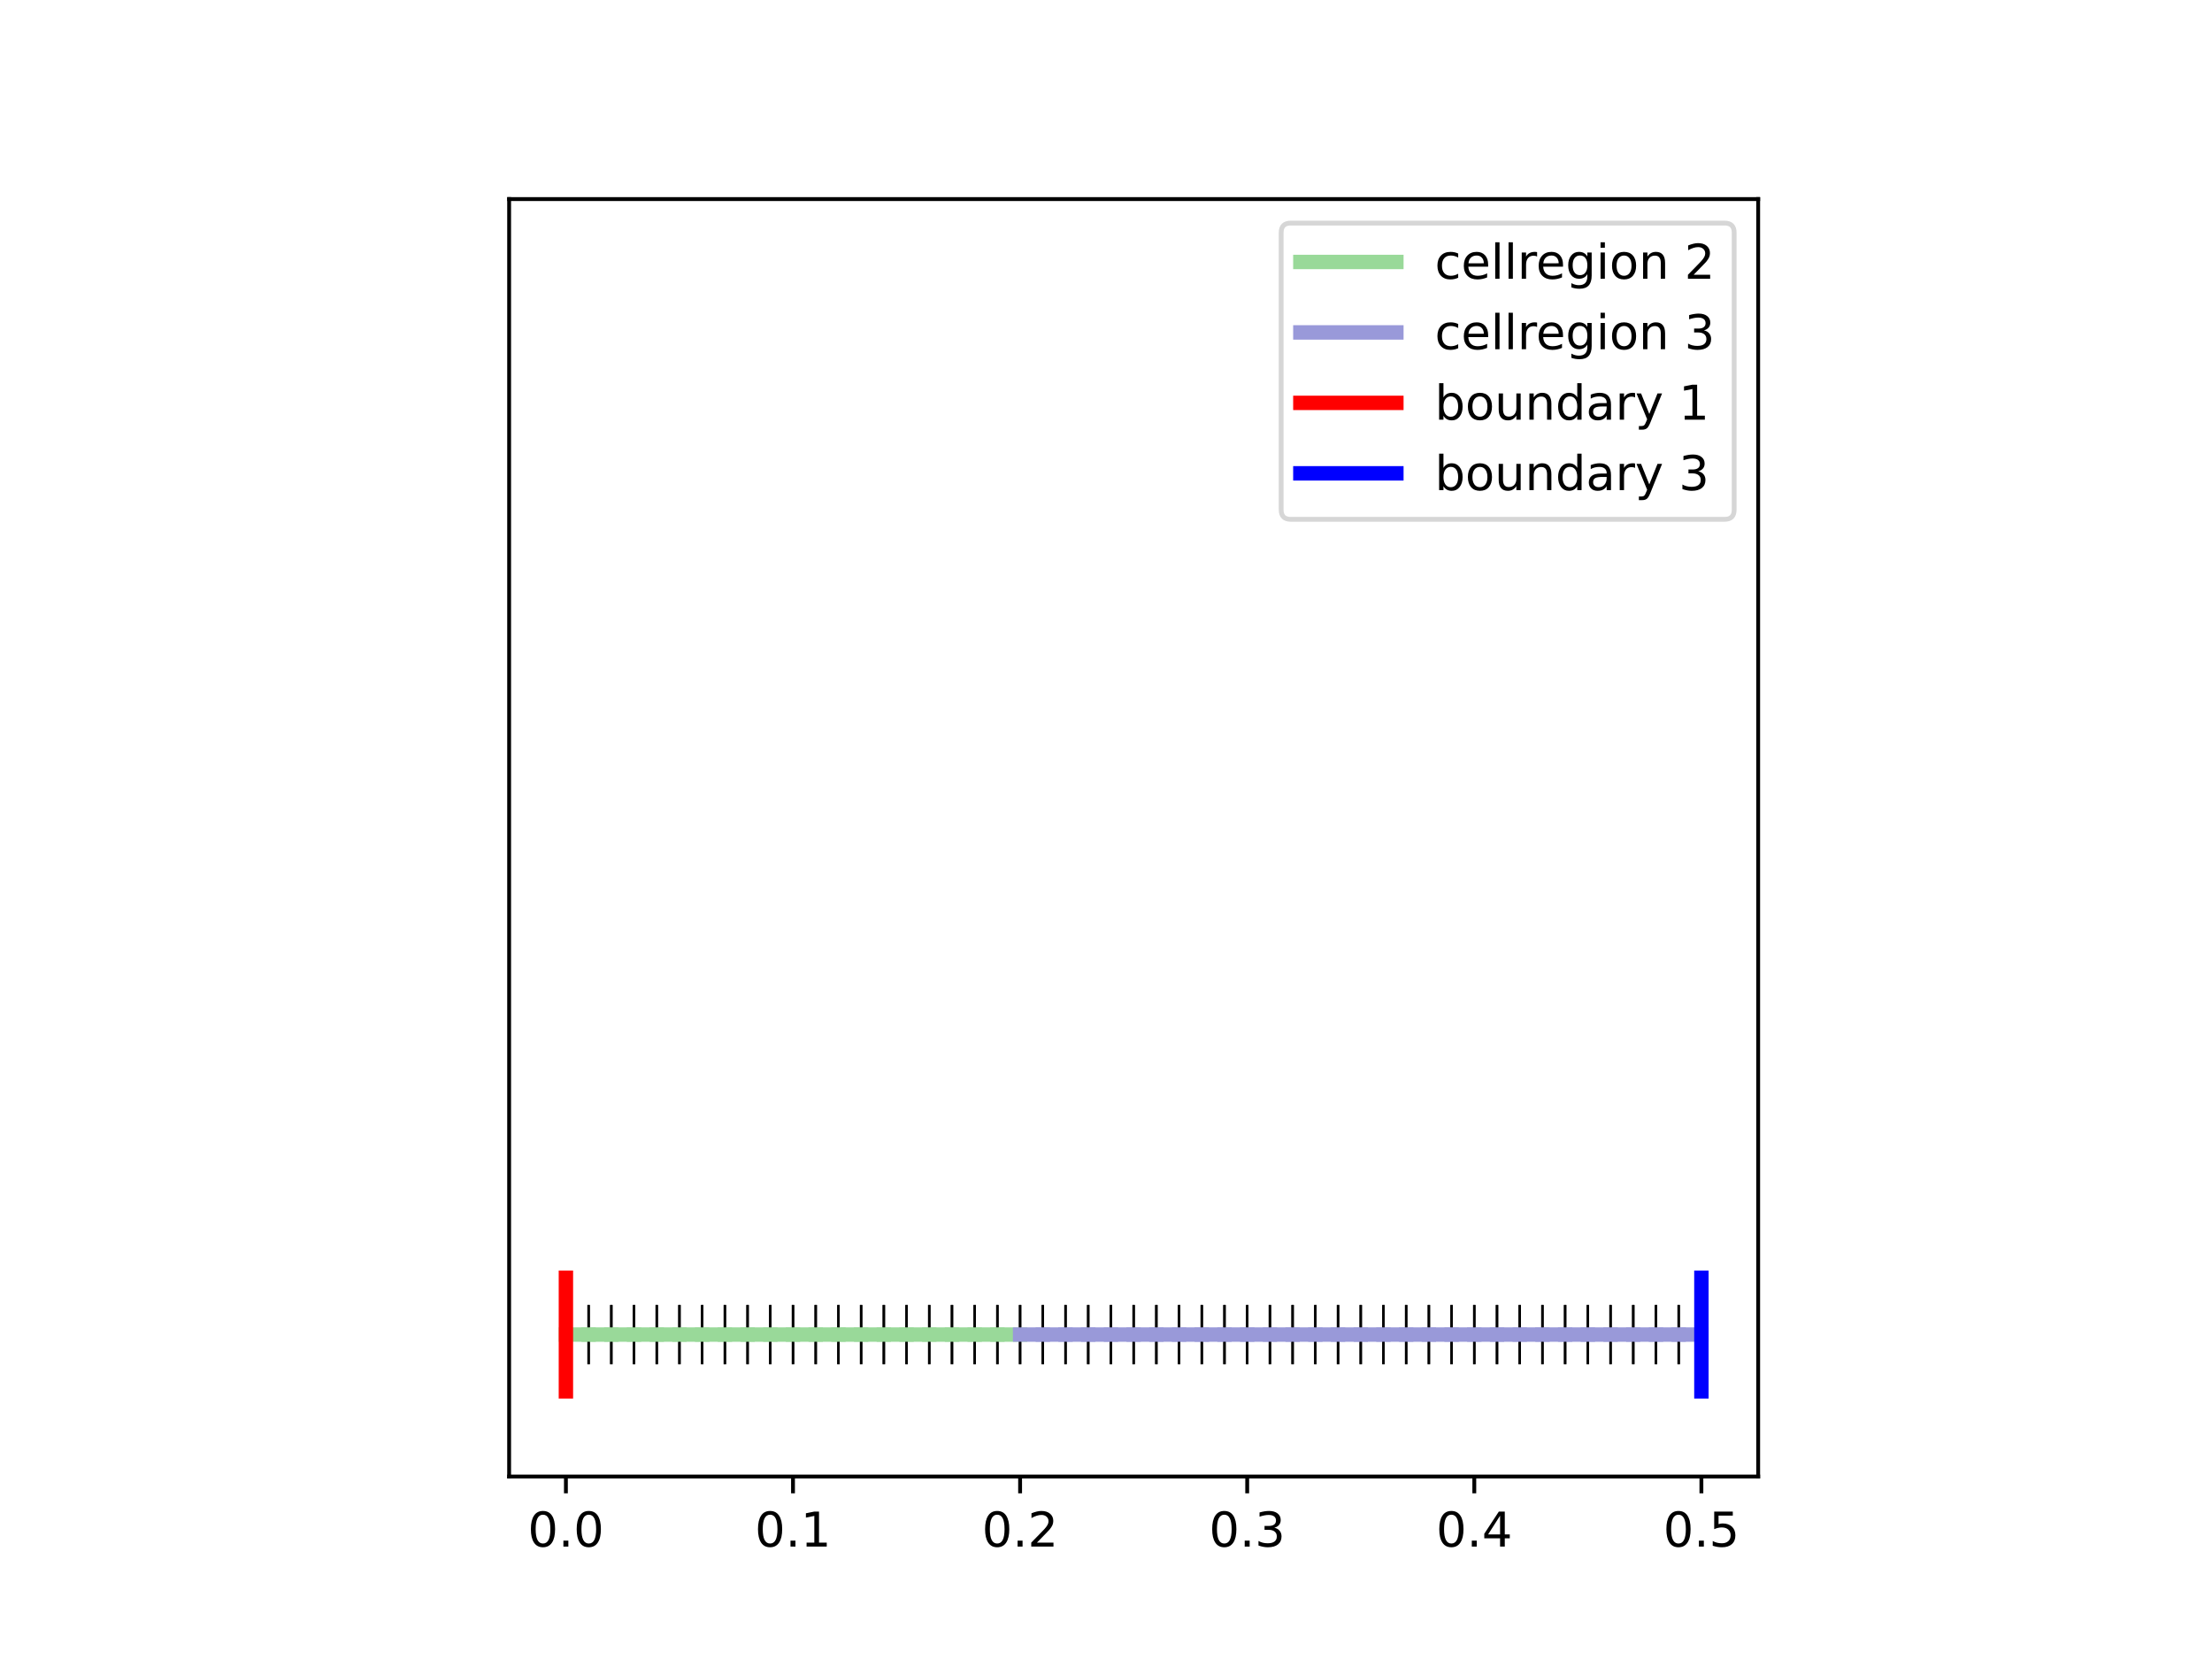 <?xml version="1.0" encoding="utf-8" standalone="no"?>
<!DOCTYPE svg PUBLIC "-//W3C//DTD SVG 1.1//EN"
  "http://www.w3.org/Graphics/SVG/1.1/DTD/svg11.dtd">
<!-- Created with matplotlib (https://matplotlib.org/) -->
<svg height="345.6pt" version="1.1" viewBox="0 0 460.8 345.6" width="460.8pt" xmlns="http://www.w3.org/2000/svg" xmlns:xlink="http://www.w3.org/1999/xlink">
 <defs>
  <style type="text/css">*{stroke-linecap:butt;stroke-linejoin:round;}</style>
 </defs>
 <g id="figure_1">
  <g id="patch_1">
   <path d="M 0 345.6 
L 460.8 345.6 
L 460.8 0 
L 0 0 
z
" style="fill:#ffffff;"/>
  </g>
  <g id="axes_1">
   <g id="patch_2">
    <path d="M 106.061 307.584 
L 366.259 307.584 
L 366.259 41.472 
L 106.061 41.472 
z
" style="fill:#ffffff;"/>
   </g>
   <g id="matplotlib.axis_1">
    <g id="xtick_1">
     <g id="line2d_1">
      <defs>
       <path d="M 0 0 
L 0 3.5 
" id="m7c07e34499" style="stroke:#000000;stroke-width:0.8;"/>
      </defs>
      <g>
       <use style="stroke:#000000;stroke-width:0.8;" x="117.888" xlink:href="#m7c07e34499" y="307.584"/>
      </g>
     </g>
     <g id="text_1">
      <!-- 0.0 -->
      <g transform="translate(109.936 322.182)scale(0.1 -0.1)">
       <defs>
        <path d="M 31.781 66.406 
Q 24.172 66.406 20.328 58.906 
Q 16.5 51.422 16.5 36.375 
Q 16.5 21.391 20.328 13.891 
Q 24.172 6.391 31.781 6.391 
Q 39.453 6.391 43.281 13.891 
Q 47.125 21.391 47.125 36.375 
Q 47.125 51.422 43.281 58.906 
Q 39.453 66.406 31.781 66.406 
z
M 31.781 74.219 
Q 44.047 74.219 50.516 64.516 
Q 56.984 54.828 56.984 36.375 
Q 56.984 17.969 50.516 8.266 
Q 44.047 -1.422 31.781 -1.422 
Q 19.531 -1.422 13.062 8.266 
Q 6.594 17.969 6.594 36.375 
Q 6.594 54.828 13.062 64.516 
Q 19.531 74.219 31.781 74.219 
z
" id="DejaVuSans-48"/>
        <path d="M 10.688 12.406 
L 21 12.406 
L 21 0 
L 10.688 0 
z
" id="DejaVuSans-46"/>
       </defs>
       <use xlink:href="#DejaVuSans-48"/>
       <use x="63.623" xlink:href="#DejaVuSans-46"/>
       <use x="95.41" xlink:href="#DejaVuSans-48"/>
      </g>
     </g>
    </g>
    <g id="xtick_2">
     <g id="line2d_2">
      <g>
       <use style="stroke:#000000;stroke-width:0.8;" x="165.197" xlink:href="#m7c07e34499" y="307.584"/>
      </g>
     </g>
     <g id="text_2">
      <!-- 0.1 -->
      <g transform="translate(157.245 322.182)scale(0.1 -0.1)">
       <defs>
        <path d="M 12.406 8.297 
L 28.516 8.297 
L 28.516 63.922 
L 10.984 60.406 
L 10.984 69.391 
L 28.422 72.906 
L 38.281 72.906 
L 38.281 8.297 
L 54.391 8.297 
L 54.391 0 
L 12.406 0 
z
" id="DejaVuSans-49"/>
       </defs>
       <use xlink:href="#DejaVuSans-48"/>
       <use x="63.623" xlink:href="#DejaVuSans-46"/>
       <use x="95.41" xlink:href="#DejaVuSans-49"/>
      </g>
     </g>
    </g>
    <g id="xtick_3">
     <g id="line2d_3">
      <g>
       <use style="stroke:#000000;stroke-width:0.8;" x="212.506" xlink:href="#m7c07e34499" y="307.584"/>
      </g>
     </g>
     <g id="text_3">
      <!-- 0.2 -->
      <g transform="translate(204.554 322.182)scale(0.1 -0.1)">
       <defs>
        <path d="M 19.188 8.297 
L 53.609 8.297 
L 53.609 0 
L 7.328 0 
L 7.328 8.297 
Q 12.938 14.109 22.625 23.891 
Q 32.328 33.688 34.812 36.531 
Q 39.547 41.844 41.422 45.531 
Q 43.312 49.219 43.312 52.781 
Q 43.312 58.594 39.234 62.25 
Q 35.156 65.922 28.609 65.922 
Q 23.969 65.922 18.812 64.312 
Q 13.672 62.703 7.812 59.422 
L 7.812 69.391 
Q 13.766 71.781 18.938 73 
Q 24.125 74.219 28.422 74.219 
Q 39.75 74.219 46.484 68.547 
Q 53.219 62.891 53.219 53.422 
Q 53.219 48.922 51.531 44.891 
Q 49.859 40.875 45.406 35.406 
Q 44.188 33.984 37.641 27.219 
Q 31.109 20.453 19.188 8.297 
z
" id="DejaVuSans-50"/>
       </defs>
       <use xlink:href="#DejaVuSans-48"/>
       <use x="63.623" xlink:href="#DejaVuSans-46"/>
       <use x="95.41" xlink:href="#DejaVuSans-50"/>
      </g>
     </g>
    </g>
    <g id="xtick_4">
     <g id="line2d_4">
      <g>
       <use style="stroke:#000000;stroke-width:0.8;" x="259.814" xlink:href="#m7c07e34499" y="307.584"/>
      </g>
     </g>
     <g id="text_4">
      <!-- 0.3 -->
      <g transform="translate(251.863 322.182)scale(0.1 -0.1)">
       <defs>
        <path d="M 40.578 39.312 
Q 47.656 37.797 51.625 33 
Q 55.609 28.219 55.609 21.188 
Q 55.609 10.406 48.188 4.484 
Q 40.766 -1.422 27.094 -1.422 
Q 22.516 -1.422 17.656 -0.516 
Q 12.797 0.391 7.625 2.203 
L 7.625 11.719 
Q 11.719 9.328 16.594 8.109 
Q 21.484 6.891 26.812 6.891 
Q 36.078 6.891 40.938 10.547 
Q 45.797 14.203 45.797 21.188 
Q 45.797 27.641 41.281 31.266 
Q 36.766 34.906 28.719 34.906 
L 20.219 34.906 
L 20.219 43.016 
L 29.109 43.016 
Q 36.375 43.016 40.234 45.922 
Q 44.094 48.828 44.094 54.297 
Q 44.094 59.906 40.109 62.906 
Q 36.141 65.922 28.719 65.922 
Q 24.656 65.922 20.016 65.031 
Q 15.375 64.156 9.812 62.312 
L 9.812 71.094 
Q 15.438 72.656 20.344 73.438 
Q 25.25 74.219 29.594 74.219 
Q 40.828 74.219 47.359 69.109 
Q 53.906 64.016 53.906 55.328 
Q 53.906 49.266 50.438 45.094 
Q 46.969 40.922 40.578 39.312 
z
" id="DejaVuSans-51"/>
       </defs>
       <use xlink:href="#DejaVuSans-48"/>
       <use x="63.623" xlink:href="#DejaVuSans-46"/>
       <use x="95.41" xlink:href="#DejaVuSans-51"/>
      </g>
     </g>
    </g>
    <g id="xtick_5">
     <g id="line2d_5">
      <g>
       <use style="stroke:#000000;stroke-width:0.8;" x="307.123" xlink:href="#m7c07e34499" y="307.584"/>
      </g>
     </g>
     <g id="text_5">
      <!-- 0.4 -->
      <g transform="translate(299.172 322.182)scale(0.1 -0.1)">
       <defs>
        <path d="M 37.797 64.312 
L 12.891 25.391 
L 37.797 25.391 
z
M 35.203 72.906 
L 47.609 72.906 
L 47.609 25.391 
L 58.016 25.391 
L 58.016 17.188 
L 47.609 17.188 
L 47.609 0 
L 37.797 0 
L 37.797 17.188 
L 4.891 17.188 
L 4.891 26.703 
z
" id="DejaVuSans-52"/>
       </defs>
       <use xlink:href="#DejaVuSans-48"/>
       <use x="63.623" xlink:href="#DejaVuSans-46"/>
       <use x="95.41" xlink:href="#DejaVuSans-52"/>
      </g>
     </g>
    </g>
    <g id="xtick_6">
     <g id="line2d_6">
      <g>
       <use style="stroke:#000000;stroke-width:0.8;" x="354.432" xlink:href="#m7c07e34499" y="307.584"/>
      </g>
     </g>
     <g id="text_6">
      <!-- 0.5 -->
      <g transform="translate(346.48 322.182)scale(0.1 -0.1)">
       <defs>
        <path d="M 10.797 72.906 
L 49.516 72.906 
L 49.516 64.594 
L 19.828 64.594 
L 19.828 46.734 
Q 21.969 47.469 24.109 47.828 
Q 26.266 48.188 28.422 48.188 
Q 40.625 48.188 47.75 41.5 
Q 54.891 34.812 54.891 23.391 
Q 54.891 11.625 47.562 5.094 
Q 40.234 -1.422 26.906 -1.422 
Q 22.312 -1.422 17.547 -0.641 
Q 12.797 0.141 7.719 1.703 
L 7.719 11.625 
Q 12.109 9.234 16.797 8.062 
Q 21.484 6.891 26.703 6.891 
Q 35.156 6.891 40.078 11.328 
Q 45.016 15.766 45.016 23.391 
Q 45.016 31 40.078 35.438 
Q 35.156 39.891 26.703 39.891 
Q 22.75 39.891 18.812 39.016 
Q 14.891 38.141 10.797 36.281 
z
" id="DejaVuSans-53"/>
       </defs>
       <use xlink:href="#DejaVuSans-48"/>
       <use x="63.623" xlink:href="#DejaVuSans-46"/>
       <use x="95.41" xlink:href="#DejaVuSans-53"/>
      </g>
     </g>
    </g>
   </g>
   <g id="matplotlib.axis_2"/>
   <g id="line2d_7">
    <path clip-path="url(#pdf0f3c7a50)" d="M 117.888 283.93 
L 117.888 272.102 
" style="fill:none;stroke:#000000;stroke-linecap:square;stroke-width:0.5;"/>
   </g>
   <g id="line2d_8">
    <path clip-path="url(#pdf0f3c7a50)" d="M 122.619 283.93 
L 122.619 272.102 
" style="fill:none;stroke:#000000;stroke-linecap:square;stroke-width:0.5;"/>
   </g>
   <g id="line2d_9">
    <path clip-path="url(#pdf0f3c7a50)" d="M 117.888 278.016 
L 122.619 278.016 
" style="fill:none;stroke:#99d999;stroke-linecap:square;stroke-width:3;"/>
   </g>
   <g id="line2d_10">
    <path clip-path="url(#pdf0f3c7a50)" d="M 122.619 283.93 
L 122.619 272.102 
" style="fill:none;stroke:#000000;stroke-linecap:square;stroke-width:0.5;"/>
   </g>
   <g id="line2d_11">
    <path clip-path="url(#pdf0f3c7a50)" d="M 127.35 283.93 
L 127.35 272.102 
" style="fill:none;stroke:#000000;stroke-linecap:square;stroke-width:0.5;"/>
   </g>
   <g id="line2d_12">
    <path clip-path="url(#pdf0f3c7a50)" d="M 122.619 278.016 
L 127.35 278.016 
" style="fill:none;stroke:#99d999;stroke-linecap:square;stroke-width:3;"/>
   </g>
   <g id="line2d_13">
    <path clip-path="url(#pdf0f3c7a50)" d="M 127.35 283.93 
L 127.35 272.102 
" style="fill:none;stroke:#000000;stroke-linecap:square;stroke-width:0.5;"/>
   </g>
   <g id="line2d_14">
    <path clip-path="url(#pdf0f3c7a50)" d="M 132.081 283.93 
L 132.081 272.102 
" style="fill:none;stroke:#000000;stroke-linecap:square;stroke-width:0.5;"/>
   </g>
   <g id="line2d_15">
    <path clip-path="url(#pdf0f3c7a50)" d="M 127.35 278.016 
L 132.081 278.016 
" style="fill:none;stroke:#99d999;stroke-linecap:square;stroke-width:3;"/>
   </g>
   <g id="line2d_16">
    <path clip-path="url(#pdf0f3c7a50)" d="M 132.081 283.93 
L 132.081 272.102 
" style="fill:none;stroke:#000000;stroke-linecap:square;stroke-width:0.5;"/>
   </g>
   <g id="line2d_17">
    <path clip-path="url(#pdf0f3c7a50)" d="M 136.812 283.93 
L 136.812 272.102 
" style="fill:none;stroke:#000000;stroke-linecap:square;stroke-width:0.5;"/>
   </g>
   <g id="line2d_18">
    <path clip-path="url(#pdf0f3c7a50)" d="M 132.081 278.016 
L 136.812 278.016 
" style="fill:none;stroke:#99d999;stroke-linecap:square;stroke-width:3;"/>
   </g>
   <g id="line2d_19">
    <path clip-path="url(#pdf0f3c7a50)" d="M 136.812 283.93 
L 136.812 272.102 
" style="fill:none;stroke:#000000;stroke-linecap:square;stroke-width:0.5;"/>
   </g>
   <g id="line2d_20">
    <path clip-path="url(#pdf0f3c7a50)" d="M 141.542 283.93 
L 141.542 272.102 
" style="fill:none;stroke:#000000;stroke-linecap:square;stroke-width:0.5;"/>
   </g>
   <g id="line2d_21">
    <path clip-path="url(#pdf0f3c7a50)" d="M 136.812 278.016 
L 141.542 278.016 
" style="fill:none;stroke:#99d999;stroke-linecap:square;stroke-width:3;"/>
   </g>
   <g id="line2d_22">
    <path clip-path="url(#pdf0f3c7a50)" d="M 141.542 283.93 
L 141.542 272.102 
" style="fill:none;stroke:#000000;stroke-linecap:square;stroke-width:0.5;"/>
   </g>
   <g id="line2d_23">
    <path clip-path="url(#pdf0f3c7a50)" d="M 146.273 283.93 
L 146.273 272.102 
" style="fill:none;stroke:#000000;stroke-linecap:square;stroke-width:0.5;"/>
   </g>
   <g id="line2d_24">
    <path clip-path="url(#pdf0f3c7a50)" d="M 141.542 278.016 
L 146.273 278.016 
" style="fill:none;stroke:#99d999;stroke-linecap:square;stroke-width:3;"/>
   </g>
   <g id="line2d_25">
    <path clip-path="url(#pdf0f3c7a50)" d="M 146.273 283.93 
L 146.273 272.102 
" style="fill:none;stroke:#000000;stroke-linecap:square;stroke-width:0.5;"/>
   </g>
   <g id="line2d_26">
    <path clip-path="url(#pdf0f3c7a50)" d="M 151.004 283.93 
L 151.004 272.102 
" style="fill:none;stroke:#000000;stroke-linecap:square;stroke-width:0.5;"/>
   </g>
   <g id="line2d_27">
    <path clip-path="url(#pdf0f3c7a50)" d="M 146.273 278.016 
L 151.004 278.016 
" style="fill:none;stroke:#99d999;stroke-linecap:square;stroke-width:3;"/>
   </g>
   <g id="line2d_28">
    <path clip-path="url(#pdf0f3c7a50)" d="M 151.004 283.93 
L 151.004 272.102 
" style="fill:none;stroke:#000000;stroke-linecap:square;stroke-width:0.5;"/>
   </g>
   <g id="line2d_29">
    <path clip-path="url(#pdf0f3c7a50)" d="M 155.735 283.93 
L 155.735 272.102 
" style="fill:none;stroke:#000000;stroke-linecap:square;stroke-width:0.5;"/>
   </g>
   <g id="line2d_30">
    <path clip-path="url(#pdf0f3c7a50)" d="M 151.004 278.016 
L 155.735 278.016 
" style="fill:none;stroke:#99d999;stroke-linecap:square;stroke-width:3;"/>
   </g>
   <g id="line2d_31">
    <path clip-path="url(#pdf0f3c7a50)" d="M 155.735 283.93 
L 155.735 272.102 
" style="fill:none;stroke:#000000;stroke-linecap:square;stroke-width:0.5;"/>
   </g>
   <g id="line2d_32">
    <path clip-path="url(#pdf0f3c7a50)" d="M 160.466 283.93 
L 160.466 272.102 
" style="fill:none;stroke:#000000;stroke-linecap:square;stroke-width:0.5;"/>
   </g>
   <g id="line2d_33">
    <path clip-path="url(#pdf0f3c7a50)" d="M 155.735 278.016 
L 160.466 278.016 
" style="fill:none;stroke:#99d999;stroke-linecap:square;stroke-width:3;"/>
   </g>
   <g id="line2d_34">
    <path clip-path="url(#pdf0f3c7a50)" d="M 160.466 283.93 
L 160.466 272.102 
" style="fill:none;stroke:#000000;stroke-linecap:square;stroke-width:0.5;"/>
   </g>
   <g id="line2d_35">
    <path clip-path="url(#pdf0f3c7a50)" d="M 165.197 283.93 
L 165.197 272.102 
" style="fill:none;stroke:#000000;stroke-linecap:square;stroke-width:0.5;"/>
   </g>
   <g id="line2d_36">
    <path clip-path="url(#pdf0f3c7a50)" d="M 160.466 278.016 
L 165.197 278.016 
" style="fill:none;stroke:#99d999;stroke-linecap:square;stroke-width:3;"/>
   </g>
   <g id="line2d_37">
    <path clip-path="url(#pdf0f3c7a50)" d="M 165.197 283.93 
L 165.197 272.102 
" style="fill:none;stroke:#000000;stroke-linecap:square;stroke-width:0.5;"/>
   </g>
   <g id="line2d_38">
    <path clip-path="url(#pdf0f3c7a50)" d="M 169.928 283.93 
L 169.928 272.102 
" style="fill:none;stroke:#000000;stroke-linecap:square;stroke-width:0.5;"/>
   </g>
   <g id="line2d_39">
    <path clip-path="url(#pdf0f3c7a50)" d="M 165.197 278.016 
L 169.928 278.016 
" style="fill:none;stroke:#99d999;stroke-linecap:square;stroke-width:3;"/>
   </g>
   <g id="line2d_40">
    <path clip-path="url(#pdf0f3c7a50)" d="M 169.928 283.93 
L 169.928 272.102 
" style="fill:none;stroke:#000000;stroke-linecap:square;stroke-width:0.5;"/>
   </g>
   <g id="line2d_41">
    <path clip-path="url(#pdf0f3c7a50)" d="M 174.659 283.93 
L 174.659 272.102 
" style="fill:none;stroke:#000000;stroke-linecap:square;stroke-width:0.5;"/>
   </g>
   <g id="line2d_42">
    <path clip-path="url(#pdf0f3c7a50)" d="M 169.928 278.016 
L 174.659 278.016 
" style="fill:none;stroke:#99d999;stroke-linecap:square;stroke-width:3;"/>
   </g>
   <g id="line2d_43">
    <path clip-path="url(#pdf0f3c7a50)" d="M 174.659 283.93 
L 174.659 272.102 
" style="fill:none;stroke:#000000;stroke-linecap:square;stroke-width:0.5;"/>
   </g>
   <g id="line2d_44">
    <path clip-path="url(#pdf0f3c7a50)" d="M 179.389 283.93 
L 179.389 272.102 
" style="fill:none;stroke:#000000;stroke-linecap:square;stroke-width:0.5;"/>
   </g>
   <g id="line2d_45">
    <path clip-path="url(#pdf0f3c7a50)" d="M 174.659 278.016 
L 179.389 278.016 
" style="fill:none;stroke:#99d999;stroke-linecap:square;stroke-width:3;"/>
   </g>
   <g id="line2d_46">
    <path clip-path="url(#pdf0f3c7a50)" d="M 179.389 283.93 
L 179.389 272.102 
" style="fill:none;stroke:#000000;stroke-linecap:square;stroke-width:0.5;"/>
   </g>
   <g id="line2d_47">
    <path clip-path="url(#pdf0f3c7a50)" d="M 184.12 283.93 
L 184.12 272.102 
" style="fill:none;stroke:#000000;stroke-linecap:square;stroke-width:0.5;"/>
   </g>
   <g id="line2d_48">
    <path clip-path="url(#pdf0f3c7a50)" d="M 179.389 278.016 
L 184.12 278.016 
" style="fill:none;stroke:#99d999;stroke-linecap:square;stroke-width:3;"/>
   </g>
   <g id="line2d_49">
    <path clip-path="url(#pdf0f3c7a50)" d="M 184.12 283.93 
L 184.12 272.102 
" style="fill:none;stroke:#000000;stroke-linecap:square;stroke-width:0.5;"/>
   </g>
   <g id="line2d_50">
    <path clip-path="url(#pdf0f3c7a50)" d="M 188.851 283.93 
L 188.851 272.102 
" style="fill:none;stroke:#000000;stroke-linecap:square;stroke-width:0.5;"/>
   </g>
   <g id="line2d_51">
    <path clip-path="url(#pdf0f3c7a50)" d="M 184.12 278.016 
L 188.851 278.016 
" style="fill:none;stroke:#99d999;stroke-linecap:square;stroke-width:3;"/>
   </g>
   <g id="line2d_52">
    <path clip-path="url(#pdf0f3c7a50)" d="M 188.851 283.93 
L 188.851 272.102 
" style="fill:none;stroke:#000000;stroke-linecap:square;stroke-width:0.5;"/>
   </g>
   <g id="line2d_53">
    <path clip-path="url(#pdf0f3c7a50)" d="M 193.582 283.93 
L 193.582 272.102 
" style="fill:none;stroke:#000000;stroke-linecap:square;stroke-width:0.5;"/>
   </g>
   <g id="line2d_54">
    <path clip-path="url(#pdf0f3c7a50)" d="M 188.851 278.016 
L 193.582 278.016 
" style="fill:none;stroke:#99d999;stroke-linecap:square;stroke-width:3;"/>
   </g>
   <g id="line2d_55">
    <path clip-path="url(#pdf0f3c7a50)" d="M 193.582 283.93 
L 193.582 272.102 
" style="fill:none;stroke:#000000;stroke-linecap:square;stroke-width:0.5;"/>
   </g>
   <g id="line2d_56">
    <path clip-path="url(#pdf0f3c7a50)" d="M 198.313 283.93 
L 198.313 272.102 
" style="fill:none;stroke:#000000;stroke-linecap:square;stroke-width:0.5;"/>
   </g>
   <g id="line2d_57">
    <path clip-path="url(#pdf0f3c7a50)" d="M 193.582 278.016 
L 198.313 278.016 
" style="fill:none;stroke:#99d999;stroke-linecap:square;stroke-width:3;"/>
   </g>
   <g id="line2d_58">
    <path clip-path="url(#pdf0f3c7a50)" d="M 198.313 283.93 
L 198.313 272.102 
" style="fill:none;stroke:#000000;stroke-linecap:square;stroke-width:0.5;"/>
   </g>
   <g id="line2d_59">
    <path clip-path="url(#pdf0f3c7a50)" d="M 203.044 283.93 
L 203.044 272.102 
" style="fill:none;stroke:#000000;stroke-linecap:square;stroke-width:0.5;"/>
   </g>
   <g id="line2d_60">
    <path clip-path="url(#pdf0f3c7a50)" d="M 198.313 278.016 
L 203.044 278.016 
" style="fill:none;stroke:#99d999;stroke-linecap:square;stroke-width:3;"/>
   </g>
   <g id="line2d_61">
    <path clip-path="url(#pdf0f3c7a50)" d="M 203.044 283.93 
L 203.044 272.102 
" style="fill:none;stroke:#000000;stroke-linecap:square;stroke-width:0.5;"/>
   </g>
   <g id="line2d_62">
    <path clip-path="url(#pdf0f3c7a50)" d="M 207.775 283.93 
L 207.775 272.102 
" style="fill:none;stroke:#000000;stroke-linecap:square;stroke-width:0.5;"/>
   </g>
   <g id="line2d_63">
    <path clip-path="url(#pdf0f3c7a50)" d="M 203.044 278.016 
L 207.775 278.016 
" style="fill:none;stroke:#99d999;stroke-linecap:square;stroke-width:3;"/>
   </g>
   <g id="line2d_64">
    <path clip-path="url(#pdf0f3c7a50)" d="M 207.775 283.93 
L 207.775 272.102 
" style="fill:none;stroke:#000000;stroke-linecap:square;stroke-width:0.5;"/>
   </g>
   <g id="line2d_65">
    <path clip-path="url(#pdf0f3c7a50)" d="M 212.506 283.93 
L 212.506 272.102 
" style="fill:none;stroke:#000000;stroke-linecap:square;stroke-width:0.5;"/>
   </g>
   <g id="line2d_66">
    <path clip-path="url(#pdf0f3c7a50)" d="M 207.775 278.016 
L 212.506 278.016 
" style="fill:none;stroke:#99d999;stroke-linecap:square;stroke-width:3;"/>
   </g>
   <g id="line2d_67">
    <path clip-path="url(#pdf0f3c7a50)" d="M 212.506 283.93 
L 212.506 272.102 
" style="fill:none;stroke:#000000;stroke-linecap:square;stroke-width:0.5;"/>
   </g>
   <g id="line2d_68">
    <path clip-path="url(#pdf0f3c7a50)" d="M 217.236 283.93 
L 217.236 272.102 
" style="fill:none;stroke:#000000;stroke-linecap:square;stroke-width:0.5;"/>
   </g>
   <g id="line2d_69">
    <path clip-path="url(#pdf0f3c7a50)" d="M 212.506 278.016 
L 217.236 278.016 
" style="fill:none;stroke:#9999d9;stroke-linecap:square;stroke-width:3;"/>
   </g>
   <g id="line2d_70">
    <path clip-path="url(#pdf0f3c7a50)" d="M 217.236 283.93 
L 217.236 272.102 
" style="fill:none;stroke:#000000;stroke-linecap:square;stroke-width:0.5;"/>
   </g>
   <g id="line2d_71">
    <path clip-path="url(#pdf0f3c7a50)" d="M 221.967 283.93 
L 221.967 272.102 
" style="fill:none;stroke:#000000;stroke-linecap:square;stroke-width:0.5;"/>
   </g>
   <g id="line2d_72">
    <path clip-path="url(#pdf0f3c7a50)" d="M 217.236 278.016 
L 221.967 278.016 
" style="fill:none;stroke:#9999d9;stroke-linecap:square;stroke-width:3;"/>
   </g>
   <g id="line2d_73">
    <path clip-path="url(#pdf0f3c7a50)" d="M 221.967 283.93 
L 221.967 272.102 
" style="fill:none;stroke:#000000;stroke-linecap:square;stroke-width:0.5;"/>
   </g>
   <g id="line2d_74">
    <path clip-path="url(#pdf0f3c7a50)" d="M 226.698 283.93 
L 226.698 272.102 
" style="fill:none;stroke:#000000;stroke-linecap:square;stroke-width:0.5;"/>
   </g>
   <g id="line2d_75">
    <path clip-path="url(#pdf0f3c7a50)" d="M 221.967 278.016 
L 226.698 278.016 
" style="fill:none;stroke:#9999d9;stroke-linecap:square;stroke-width:3;"/>
   </g>
   <g id="line2d_76">
    <path clip-path="url(#pdf0f3c7a50)" d="M 226.698 283.93 
L 226.698 272.102 
" style="fill:none;stroke:#000000;stroke-linecap:square;stroke-width:0.5;"/>
   </g>
   <g id="line2d_77">
    <path clip-path="url(#pdf0f3c7a50)" d="M 231.429 283.93 
L 231.429 272.102 
" style="fill:none;stroke:#000000;stroke-linecap:square;stroke-width:0.5;"/>
   </g>
   <g id="line2d_78">
    <path clip-path="url(#pdf0f3c7a50)" d="M 226.698 278.016 
L 231.429 278.016 
" style="fill:none;stroke:#9999d9;stroke-linecap:square;stroke-width:3;"/>
   </g>
   <g id="line2d_79">
    <path clip-path="url(#pdf0f3c7a50)" d="M 231.429 283.93 
L 231.429 272.102 
" style="fill:none;stroke:#000000;stroke-linecap:square;stroke-width:0.5;"/>
   </g>
   <g id="line2d_80">
    <path clip-path="url(#pdf0f3c7a50)" d="M 236.16 283.93 
L 236.16 272.102 
" style="fill:none;stroke:#000000;stroke-linecap:square;stroke-width:0.5;"/>
   </g>
   <g id="line2d_81">
    <path clip-path="url(#pdf0f3c7a50)" d="M 231.429 278.016 
L 236.16 278.016 
" style="fill:none;stroke:#9999d9;stroke-linecap:square;stroke-width:3;"/>
   </g>
   <g id="line2d_82">
    <path clip-path="url(#pdf0f3c7a50)" d="M 236.16 283.93 
L 236.16 272.102 
" style="fill:none;stroke:#000000;stroke-linecap:square;stroke-width:0.5;"/>
   </g>
   <g id="line2d_83">
    <path clip-path="url(#pdf0f3c7a50)" d="M 240.891 283.93 
L 240.891 272.102 
" style="fill:none;stroke:#000000;stroke-linecap:square;stroke-width:0.5;"/>
   </g>
   <g id="line2d_84">
    <path clip-path="url(#pdf0f3c7a50)" d="M 236.16 278.016 
L 240.891 278.016 
" style="fill:none;stroke:#9999d9;stroke-linecap:square;stroke-width:3;"/>
   </g>
   <g id="line2d_85">
    <path clip-path="url(#pdf0f3c7a50)" d="M 240.891 283.93 
L 240.891 272.102 
" style="fill:none;stroke:#000000;stroke-linecap:square;stroke-width:0.5;"/>
   </g>
   <g id="line2d_86">
    <path clip-path="url(#pdf0f3c7a50)" d="M 245.622 283.93 
L 245.622 272.102 
" style="fill:none;stroke:#000000;stroke-linecap:square;stroke-width:0.5;"/>
   </g>
   <g id="line2d_87">
    <path clip-path="url(#pdf0f3c7a50)" d="M 240.891 278.016 
L 245.622 278.016 
" style="fill:none;stroke:#9999d9;stroke-linecap:square;stroke-width:3;"/>
   </g>
   <g id="line2d_88">
    <path clip-path="url(#pdf0f3c7a50)" d="M 245.622 283.93 
L 245.622 272.102 
" style="fill:none;stroke:#000000;stroke-linecap:square;stroke-width:0.5;"/>
   </g>
   <g id="line2d_89">
    <path clip-path="url(#pdf0f3c7a50)" d="M 250.353 283.93 
L 250.353 272.102 
" style="fill:none;stroke:#000000;stroke-linecap:square;stroke-width:0.5;"/>
   </g>
   <g id="line2d_90">
    <path clip-path="url(#pdf0f3c7a50)" d="M 245.622 278.016 
L 250.353 278.016 
" style="fill:none;stroke:#9999d9;stroke-linecap:square;stroke-width:3;"/>
   </g>
   <g id="line2d_91">
    <path clip-path="url(#pdf0f3c7a50)" d="M 250.353 283.93 
L 250.353 272.102 
" style="fill:none;stroke:#000000;stroke-linecap:square;stroke-width:0.5;"/>
   </g>
   <g id="line2d_92">
    <path clip-path="url(#pdf0f3c7a50)" d="M 255.084 283.93 
L 255.084 272.102 
" style="fill:none;stroke:#000000;stroke-linecap:square;stroke-width:0.5;"/>
   </g>
   <g id="line2d_93">
    <path clip-path="url(#pdf0f3c7a50)" d="M 250.353 278.016 
L 255.084 278.016 
" style="fill:none;stroke:#9999d9;stroke-linecap:square;stroke-width:3;"/>
   </g>
   <g id="line2d_94">
    <path clip-path="url(#pdf0f3c7a50)" d="M 255.084 283.93 
L 255.084 272.102 
" style="fill:none;stroke:#000000;stroke-linecap:square;stroke-width:0.5;"/>
   </g>
   <g id="line2d_95">
    <path clip-path="url(#pdf0f3c7a50)" d="M 259.814 283.93 
L 259.814 272.102 
" style="fill:none;stroke:#000000;stroke-linecap:square;stroke-width:0.5;"/>
   </g>
   <g id="line2d_96">
    <path clip-path="url(#pdf0f3c7a50)" d="M 255.084 278.016 
L 259.814 278.016 
" style="fill:none;stroke:#9999d9;stroke-linecap:square;stroke-width:3;"/>
   </g>
   <g id="line2d_97">
    <path clip-path="url(#pdf0f3c7a50)" d="M 259.814 283.93 
L 259.814 272.102 
" style="fill:none;stroke:#000000;stroke-linecap:square;stroke-width:0.5;"/>
   </g>
   <g id="line2d_98">
    <path clip-path="url(#pdf0f3c7a50)" d="M 264.545 283.93 
L 264.545 272.102 
" style="fill:none;stroke:#000000;stroke-linecap:square;stroke-width:0.5;"/>
   </g>
   <g id="line2d_99">
    <path clip-path="url(#pdf0f3c7a50)" d="M 259.814 278.016 
L 264.545 278.016 
" style="fill:none;stroke:#9999d9;stroke-linecap:square;stroke-width:3;"/>
   </g>
   <g id="line2d_100">
    <path clip-path="url(#pdf0f3c7a50)" d="M 264.545 283.93 
L 264.545 272.102 
" style="fill:none;stroke:#000000;stroke-linecap:square;stroke-width:0.5;"/>
   </g>
   <g id="line2d_101">
    <path clip-path="url(#pdf0f3c7a50)" d="M 269.276 283.93 
L 269.276 272.102 
" style="fill:none;stroke:#000000;stroke-linecap:square;stroke-width:0.5;"/>
   </g>
   <g id="line2d_102">
    <path clip-path="url(#pdf0f3c7a50)" d="M 264.545 278.016 
L 269.276 278.016 
" style="fill:none;stroke:#9999d9;stroke-linecap:square;stroke-width:3;"/>
   </g>
   <g id="line2d_103">
    <path clip-path="url(#pdf0f3c7a50)" d="M 269.276 283.93 
L 269.276 272.102 
" style="fill:none;stroke:#000000;stroke-linecap:square;stroke-width:0.5;"/>
   </g>
   <g id="line2d_104">
    <path clip-path="url(#pdf0f3c7a50)" d="M 274.007 283.93 
L 274.007 272.102 
" style="fill:none;stroke:#000000;stroke-linecap:square;stroke-width:0.5;"/>
   </g>
   <g id="line2d_105">
    <path clip-path="url(#pdf0f3c7a50)" d="M 269.276 278.016 
L 274.007 278.016 
" style="fill:none;stroke:#9999d9;stroke-linecap:square;stroke-width:3;"/>
   </g>
   <g id="line2d_106">
    <path clip-path="url(#pdf0f3c7a50)" d="M 274.007 283.93 
L 274.007 272.102 
" style="fill:none;stroke:#000000;stroke-linecap:square;stroke-width:0.5;"/>
   </g>
   <g id="line2d_107">
    <path clip-path="url(#pdf0f3c7a50)" d="M 278.738 283.93 
L 278.738 272.102 
" style="fill:none;stroke:#000000;stroke-linecap:square;stroke-width:0.5;"/>
   </g>
   <g id="line2d_108">
    <path clip-path="url(#pdf0f3c7a50)" d="M 274.007 278.016 
L 278.738 278.016 
" style="fill:none;stroke:#9999d9;stroke-linecap:square;stroke-width:3;"/>
   </g>
   <g id="line2d_109">
    <path clip-path="url(#pdf0f3c7a50)" d="M 278.738 283.93 
L 278.738 272.102 
" style="fill:none;stroke:#000000;stroke-linecap:square;stroke-width:0.5;"/>
   </g>
   <g id="line2d_110">
    <path clip-path="url(#pdf0f3c7a50)" d="M 283.469 283.93 
L 283.469 272.102 
" style="fill:none;stroke:#000000;stroke-linecap:square;stroke-width:0.5;"/>
   </g>
   <g id="line2d_111">
    <path clip-path="url(#pdf0f3c7a50)" d="M 278.738 278.016 
L 283.469 278.016 
" style="fill:none;stroke:#9999d9;stroke-linecap:square;stroke-width:3;"/>
   </g>
   <g id="line2d_112">
    <path clip-path="url(#pdf0f3c7a50)" d="M 283.469 283.93 
L 283.469 272.102 
" style="fill:none;stroke:#000000;stroke-linecap:square;stroke-width:0.5;"/>
   </g>
   <g id="line2d_113">
    <path clip-path="url(#pdf0f3c7a50)" d="M 288.2 283.93 
L 288.2 272.102 
" style="fill:none;stroke:#000000;stroke-linecap:square;stroke-width:0.5;"/>
   </g>
   <g id="line2d_114">
    <path clip-path="url(#pdf0f3c7a50)" d="M 283.469 278.016 
L 288.2 278.016 
" style="fill:none;stroke:#9999d9;stroke-linecap:square;stroke-width:3;"/>
   </g>
   <g id="line2d_115">
    <path clip-path="url(#pdf0f3c7a50)" d="M 288.2 283.93 
L 288.2 272.102 
" style="fill:none;stroke:#000000;stroke-linecap:square;stroke-width:0.5;"/>
   </g>
   <g id="line2d_116">
    <path clip-path="url(#pdf0f3c7a50)" d="M 292.931 283.93 
L 292.931 272.102 
" style="fill:none;stroke:#000000;stroke-linecap:square;stroke-width:0.5;"/>
   </g>
   <g id="line2d_117">
    <path clip-path="url(#pdf0f3c7a50)" d="M 288.2 278.016 
L 292.931 278.016 
" style="fill:none;stroke:#9999d9;stroke-linecap:square;stroke-width:3;"/>
   </g>
   <g id="line2d_118">
    <path clip-path="url(#pdf0f3c7a50)" d="M 292.931 283.93 
L 292.931 272.102 
" style="fill:none;stroke:#000000;stroke-linecap:square;stroke-width:0.5;"/>
   </g>
   <g id="line2d_119">
    <path clip-path="url(#pdf0f3c7a50)" d="M 297.661 283.93 
L 297.661 272.102 
" style="fill:none;stroke:#000000;stroke-linecap:square;stroke-width:0.5;"/>
   </g>
   <g id="line2d_120">
    <path clip-path="url(#pdf0f3c7a50)" d="M 292.931 278.016 
L 297.661 278.016 
" style="fill:none;stroke:#9999d9;stroke-linecap:square;stroke-width:3;"/>
   </g>
   <g id="line2d_121">
    <path clip-path="url(#pdf0f3c7a50)" d="M 297.661 283.93 
L 297.661 272.102 
" style="fill:none;stroke:#000000;stroke-linecap:square;stroke-width:0.5;"/>
   </g>
   <g id="line2d_122">
    <path clip-path="url(#pdf0f3c7a50)" d="M 302.392 283.93 
L 302.392 272.102 
" style="fill:none;stroke:#000000;stroke-linecap:square;stroke-width:0.5;"/>
   </g>
   <g id="line2d_123">
    <path clip-path="url(#pdf0f3c7a50)" d="M 297.661 278.016 
L 302.392 278.016 
" style="fill:none;stroke:#9999d9;stroke-linecap:square;stroke-width:3;"/>
   </g>
   <g id="line2d_124">
    <path clip-path="url(#pdf0f3c7a50)" d="M 302.392 283.93 
L 302.392 272.102 
" style="fill:none;stroke:#000000;stroke-linecap:square;stroke-width:0.5;"/>
   </g>
   <g id="line2d_125">
    <path clip-path="url(#pdf0f3c7a50)" d="M 307.123 283.93 
L 307.123 272.102 
" style="fill:none;stroke:#000000;stroke-linecap:square;stroke-width:0.5;"/>
   </g>
   <g id="line2d_126">
    <path clip-path="url(#pdf0f3c7a50)" d="M 302.392 278.016 
L 307.123 278.016 
" style="fill:none;stroke:#9999d9;stroke-linecap:square;stroke-width:3;"/>
   </g>
   <g id="line2d_127">
    <path clip-path="url(#pdf0f3c7a50)" d="M 307.123 283.93 
L 307.123 272.102 
" style="fill:none;stroke:#000000;stroke-linecap:square;stroke-width:0.5;"/>
   </g>
   <g id="line2d_128">
    <path clip-path="url(#pdf0f3c7a50)" d="M 311.854 283.93 
L 311.854 272.102 
" style="fill:none;stroke:#000000;stroke-linecap:square;stroke-width:0.5;"/>
   </g>
   <g id="line2d_129">
    <path clip-path="url(#pdf0f3c7a50)" d="M 307.123 278.016 
L 311.854 278.016 
" style="fill:none;stroke:#9999d9;stroke-linecap:square;stroke-width:3;"/>
   </g>
   <g id="line2d_130">
    <path clip-path="url(#pdf0f3c7a50)" d="M 311.854 283.93 
L 311.854 272.102 
" style="fill:none;stroke:#000000;stroke-linecap:square;stroke-width:0.5;"/>
   </g>
   <g id="line2d_131">
    <path clip-path="url(#pdf0f3c7a50)" d="M 316.585 283.93 
L 316.585 272.102 
" style="fill:none;stroke:#000000;stroke-linecap:square;stroke-width:0.5;"/>
   </g>
   <g id="line2d_132">
    <path clip-path="url(#pdf0f3c7a50)" d="M 311.854 278.016 
L 316.585 278.016 
" style="fill:none;stroke:#9999d9;stroke-linecap:square;stroke-width:3;"/>
   </g>
   <g id="line2d_133">
    <path clip-path="url(#pdf0f3c7a50)" d="M 316.585 283.93 
L 316.585 272.102 
" style="fill:none;stroke:#000000;stroke-linecap:square;stroke-width:0.5;"/>
   </g>
   <g id="line2d_134">
    <path clip-path="url(#pdf0f3c7a50)" d="M 321.316 283.93 
L 321.316 272.102 
" style="fill:none;stroke:#000000;stroke-linecap:square;stroke-width:0.5;"/>
   </g>
   <g id="line2d_135">
    <path clip-path="url(#pdf0f3c7a50)" d="M 316.585 278.016 
L 321.316 278.016 
" style="fill:none;stroke:#9999d9;stroke-linecap:square;stroke-width:3;"/>
   </g>
   <g id="line2d_136">
    <path clip-path="url(#pdf0f3c7a50)" d="M 321.316 283.93 
L 321.316 272.102 
" style="fill:none;stroke:#000000;stroke-linecap:square;stroke-width:0.5;"/>
   </g>
   <g id="line2d_137">
    <path clip-path="url(#pdf0f3c7a50)" d="M 326.047 283.93 
L 326.047 272.102 
" style="fill:none;stroke:#000000;stroke-linecap:square;stroke-width:0.5;"/>
   </g>
   <g id="line2d_138">
    <path clip-path="url(#pdf0f3c7a50)" d="M 321.316 278.016 
L 326.047 278.016 
" style="fill:none;stroke:#9999d9;stroke-linecap:square;stroke-width:3;"/>
   </g>
   <g id="line2d_139">
    <path clip-path="url(#pdf0f3c7a50)" d="M 326.047 283.93 
L 326.047 272.102 
" style="fill:none;stroke:#000000;stroke-linecap:square;stroke-width:0.5;"/>
   </g>
   <g id="line2d_140">
    <path clip-path="url(#pdf0f3c7a50)" d="M 330.778 283.93 
L 330.778 272.102 
" style="fill:none;stroke:#000000;stroke-linecap:square;stroke-width:0.5;"/>
   </g>
   <g id="line2d_141">
    <path clip-path="url(#pdf0f3c7a50)" d="M 326.047 278.016 
L 330.778 278.016 
" style="fill:none;stroke:#9999d9;stroke-linecap:square;stroke-width:3;"/>
   </g>
   <g id="line2d_142">
    <path clip-path="url(#pdf0f3c7a50)" d="M 330.778 283.93 
L 330.778 272.102 
" style="fill:none;stroke:#000000;stroke-linecap:square;stroke-width:0.5;"/>
   </g>
   <g id="line2d_143">
    <path clip-path="url(#pdf0f3c7a50)" d="M 335.508 283.93 
L 335.508 272.102 
" style="fill:none;stroke:#000000;stroke-linecap:square;stroke-width:0.5;"/>
   </g>
   <g id="line2d_144">
    <path clip-path="url(#pdf0f3c7a50)" d="M 330.778 278.016 
L 335.508 278.016 
" style="fill:none;stroke:#9999d9;stroke-linecap:square;stroke-width:3;"/>
   </g>
   <g id="line2d_145">
    <path clip-path="url(#pdf0f3c7a50)" d="M 335.508 283.93 
L 335.508 272.102 
" style="fill:none;stroke:#000000;stroke-linecap:square;stroke-width:0.5;"/>
   </g>
   <g id="line2d_146">
    <path clip-path="url(#pdf0f3c7a50)" d="M 340.239 283.93 
L 340.239 272.102 
" style="fill:none;stroke:#000000;stroke-linecap:square;stroke-width:0.5;"/>
   </g>
   <g id="line2d_147">
    <path clip-path="url(#pdf0f3c7a50)" d="M 335.508 278.016 
L 340.239 278.016 
" style="fill:none;stroke:#9999d9;stroke-linecap:square;stroke-width:3;"/>
   </g>
   <g id="line2d_148">
    <path clip-path="url(#pdf0f3c7a50)" d="M 340.239 283.93 
L 340.239 272.102 
" style="fill:none;stroke:#000000;stroke-linecap:square;stroke-width:0.5;"/>
   </g>
   <g id="line2d_149">
    <path clip-path="url(#pdf0f3c7a50)" d="M 344.97 283.93 
L 344.97 272.102 
" style="fill:none;stroke:#000000;stroke-linecap:square;stroke-width:0.5;"/>
   </g>
   <g id="line2d_150">
    <path clip-path="url(#pdf0f3c7a50)" d="M 340.239 278.016 
L 344.97 278.016 
" style="fill:none;stroke:#9999d9;stroke-linecap:square;stroke-width:3;"/>
   </g>
   <g id="line2d_151">
    <path clip-path="url(#pdf0f3c7a50)" d="M 344.97 283.93 
L 344.97 272.102 
" style="fill:none;stroke:#000000;stroke-linecap:square;stroke-width:0.5;"/>
   </g>
   <g id="line2d_152">
    <path clip-path="url(#pdf0f3c7a50)" d="M 349.701 283.93 
L 349.701 272.102 
" style="fill:none;stroke:#000000;stroke-linecap:square;stroke-width:0.5;"/>
   </g>
   <g id="line2d_153">
    <path clip-path="url(#pdf0f3c7a50)" d="M 344.97 278.016 
L 349.701 278.016 
" style="fill:none;stroke:#9999d9;stroke-linecap:square;stroke-width:3;"/>
   </g>
   <g id="line2d_154">
    <path clip-path="url(#pdf0f3c7a50)" d="M 349.701 283.93 
L 349.701 272.102 
" style="fill:none;stroke:#000000;stroke-linecap:square;stroke-width:0.5;"/>
   </g>
   <g id="line2d_155">
    <path clip-path="url(#pdf0f3c7a50)" d="M 354.432 283.93 
L 354.432 272.102 
" style="fill:none;stroke:#000000;stroke-linecap:square;stroke-width:0.5;"/>
   </g>
   <g id="line2d_156">
    <path clip-path="url(#pdf0f3c7a50)" d="M 349.701 278.016 
L 354.432 278.016 
" style="fill:none;stroke:#9999d9;stroke-linecap:square;stroke-width:3;"/>
   </g>
   <g id="line2d_157">
    <path clip-path="url(#pdf0f3c7a50)" d="M 117.888 289.843 
L 117.888 266.189 
" style="fill:none;stroke:#ff0000;stroke-linecap:square;stroke-width:3;"/>
   </g>
   <g id="line2d_158">
    <path clip-path="url(#pdf0f3c7a50)" d="M 354.432 289.843 
L 354.432 266.189 
" style="fill:none;stroke:#0000ff;stroke-linecap:square;stroke-width:3;"/>
   </g>
   <g id="patch_3">
    <path d="M 106.061 307.584 
L 106.061 41.472 
" style="fill:none;stroke:#000000;stroke-linecap:square;stroke-linejoin:miter;stroke-width:0.8;"/>
   </g>
   <g id="patch_4">
    <path d="M 366.259 307.584 
L 366.259 41.472 
" style="fill:none;stroke:#000000;stroke-linecap:square;stroke-linejoin:miter;stroke-width:0.8;"/>
   </g>
   <g id="patch_5">
    <path d="M 106.061 307.584 
L 366.259 307.584 
" style="fill:none;stroke:#000000;stroke-linecap:square;stroke-linejoin:miter;stroke-width:0.8;"/>
   </g>
   <g id="patch_6">
    <path d="M 106.061 41.472 
L 366.259 41.472 
" style="fill:none;stroke:#000000;stroke-linecap:square;stroke-linejoin:miter;stroke-width:0.8;"/>
   </g>
   <g id="legend_1">
    <g id="patch_7">
     <path d="M 268.889 108.184 
L 359.259 108.184 
Q 361.259 108.184 361.259 106.184 
L 361.259 48.472 
Q 361.259 46.472 359.259 46.472 
L 268.889 46.472 
Q 266.889 46.472 266.889 48.472 
L 266.889 106.184 
Q 266.889 108.184 268.889 108.184 
z
" style="fill:#ffffff;opacity:0.8;stroke:#cccccc;stroke-linejoin:miter;"/>
    </g>
    <g id="line2d_159">
     <path d="M 270.889 54.57 
L 290.889 54.57 
" style="fill:none;stroke:#99d999;stroke-linecap:square;stroke-width:3;"/>
    </g>
    <g id="line2d_160"/>
    <g id="text_7">
     <!-- cellregion 2 -->
     <g transform="translate(298.889 58.07)scale(0.1 -0.1)">
      <defs>
       <path d="M 48.781 52.594 
L 48.781 44.188 
Q 44.969 46.297 41.141 47.344 
Q 37.312 48.391 33.406 48.391 
Q 24.656 48.391 19.812 42.844 
Q 14.984 37.312 14.984 27.297 
Q 14.984 17.281 19.812 11.734 
Q 24.656 6.203 33.406 6.203 
Q 37.312 6.203 41.141 7.25 
Q 44.969 8.297 48.781 10.406 
L 48.781 2.094 
Q 45.016 0.344 40.984 -0.531 
Q 36.969 -1.422 32.422 -1.422 
Q 20.062 -1.422 12.781 6.344 
Q 5.516 14.109 5.516 27.297 
Q 5.516 40.672 12.859 48.328 
Q 20.219 56 33.016 56 
Q 37.156 56 41.109 55.141 
Q 45.062 54.297 48.781 52.594 
z
" id="DejaVuSans-99"/>
       <path d="M 56.203 29.594 
L 56.203 25.203 
L 14.891 25.203 
Q 15.484 15.922 20.484 11.062 
Q 25.484 6.203 34.422 6.203 
Q 39.594 6.203 44.453 7.469 
Q 49.312 8.734 54.109 11.281 
L 54.109 2.781 
Q 49.266 0.734 44.188 -0.344 
Q 39.109 -1.422 33.891 -1.422 
Q 20.797 -1.422 13.156 6.188 
Q 5.516 13.812 5.516 26.812 
Q 5.516 40.234 12.766 48.109 
Q 20.016 56 32.328 56 
Q 43.359 56 49.781 48.891 
Q 56.203 41.797 56.203 29.594 
z
M 47.219 32.234 
Q 47.125 39.594 43.094 43.984 
Q 39.062 48.391 32.422 48.391 
Q 24.906 48.391 20.391 44.141 
Q 15.875 39.891 15.188 32.172 
z
" id="DejaVuSans-101"/>
       <path d="M 9.422 75.984 
L 18.406 75.984 
L 18.406 0 
L 9.422 0 
z
" id="DejaVuSans-108"/>
       <path d="M 41.109 46.297 
Q 39.594 47.172 37.812 47.578 
Q 36.031 48 33.891 48 
Q 26.266 48 22.188 43.047 
Q 18.109 38.094 18.109 28.812 
L 18.109 0 
L 9.078 0 
L 9.078 54.688 
L 18.109 54.688 
L 18.109 46.188 
Q 20.953 51.172 25.484 53.578 
Q 30.031 56 36.531 56 
Q 37.453 56 38.578 55.875 
Q 39.703 55.766 41.062 55.516 
z
" id="DejaVuSans-114"/>
       <path d="M 45.406 27.984 
Q 45.406 37.75 41.375 43.109 
Q 37.359 48.484 30.078 48.484 
Q 22.859 48.484 18.828 43.109 
Q 14.797 37.75 14.797 27.984 
Q 14.797 18.266 18.828 12.891 
Q 22.859 7.516 30.078 7.516 
Q 37.359 7.516 41.375 12.891 
Q 45.406 18.266 45.406 27.984 
z
M 54.391 6.781 
Q 54.391 -7.172 48.188 -13.984 
Q 42 -20.797 29.203 -20.797 
Q 24.469 -20.797 20.266 -20.094 
Q 16.062 -19.391 12.109 -17.922 
L 12.109 -9.188 
Q 16.062 -11.328 19.922 -12.344 
Q 23.781 -13.375 27.781 -13.375 
Q 36.625 -13.375 41.016 -8.766 
Q 45.406 -4.156 45.406 5.172 
L 45.406 9.625 
Q 42.625 4.781 38.281 2.391 
Q 33.938 0 27.875 0 
Q 17.828 0 11.672 7.656 
Q 5.516 15.328 5.516 27.984 
Q 5.516 40.672 11.672 48.328 
Q 17.828 56 27.875 56 
Q 33.938 56 38.281 53.609 
Q 42.625 51.219 45.406 46.391 
L 45.406 54.688 
L 54.391 54.688 
z
" id="DejaVuSans-103"/>
       <path d="M 9.422 54.688 
L 18.406 54.688 
L 18.406 0 
L 9.422 0 
z
M 9.422 75.984 
L 18.406 75.984 
L 18.406 64.594 
L 9.422 64.594 
z
" id="DejaVuSans-105"/>
       <path d="M 30.609 48.391 
Q 23.391 48.391 19.188 42.75 
Q 14.984 37.109 14.984 27.297 
Q 14.984 17.484 19.156 11.844 
Q 23.344 6.203 30.609 6.203 
Q 37.797 6.203 41.984 11.859 
Q 46.188 17.531 46.188 27.297 
Q 46.188 37.016 41.984 42.703 
Q 37.797 48.391 30.609 48.391 
z
M 30.609 56 
Q 42.328 56 49.016 48.375 
Q 55.719 40.766 55.719 27.297 
Q 55.719 13.875 49.016 6.219 
Q 42.328 -1.422 30.609 -1.422 
Q 18.844 -1.422 12.172 6.219 
Q 5.516 13.875 5.516 27.297 
Q 5.516 40.766 12.172 48.375 
Q 18.844 56 30.609 56 
z
" id="DejaVuSans-111"/>
       <path d="M 54.891 33.016 
L 54.891 0 
L 45.906 0 
L 45.906 32.719 
Q 45.906 40.484 42.875 44.328 
Q 39.844 48.188 33.797 48.188 
Q 26.516 48.188 22.312 43.547 
Q 18.109 38.922 18.109 30.906 
L 18.109 0 
L 9.078 0 
L 9.078 54.688 
L 18.109 54.688 
L 18.109 46.188 
Q 21.344 51.125 25.703 53.562 
Q 30.078 56 35.797 56 
Q 45.219 56 50.047 50.172 
Q 54.891 44.344 54.891 33.016 
z
" id="DejaVuSans-110"/>
       <path id="DejaVuSans-32"/>
      </defs>
      <use xlink:href="#DejaVuSans-99"/>
      <use x="54.98" xlink:href="#DejaVuSans-101"/>
      <use x="116.504" xlink:href="#DejaVuSans-108"/>
      <use x="144.287" xlink:href="#DejaVuSans-108"/>
      <use x="172.07" xlink:href="#DejaVuSans-114"/>
      <use x="210.934" xlink:href="#DejaVuSans-101"/>
      <use x="272.457" xlink:href="#DejaVuSans-103"/>
      <use x="335.934" xlink:href="#DejaVuSans-105"/>
      <use x="363.717" xlink:href="#DejaVuSans-111"/>
      <use x="424.898" xlink:href="#DejaVuSans-110"/>
      <use x="488.277" xlink:href="#DejaVuSans-32"/>
      <use x="520.064" xlink:href="#DejaVuSans-50"/>
     </g>
    </g>
    <g id="line2d_161">
     <path d="M 270.889 69.249 
L 290.889 69.249 
" style="fill:none;stroke:#9999d9;stroke-linecap:square;stroke-width:3;"/>
    </g>
    <g id="line2d_162"/>
    <g id="text_8">
     <!-- cellregion 3 -->
     <g transform="translate(298.889 72.749)scale(0.1 -0.1)">
      <use xlink:href="#DejaVuSans-99"/>
      <use x="54.98" xlink:href="#DejaVuSans-101"/>
      <use x="116.504" xlink:href="#DejaVuSans-108"/>
      <use x="144.287" xlink:href="#DejaVuSans-108"/>
      <use x="172.07" xlink:href="#DejaVuSans-114"/>
      <use x="210.934" xlink:href="#DejaVuSans-101"/>
      <use x="272.457" xlink:href="#DejaVuSans-103"/>
      <use x="335.934" xlink:href="#DejaVuSans-105"/>
      <use x="363.717" xlink:href="#DejaVuSans-111"/>
      <use x="424.898" xlink:href="#DejaVuSans-110"/>
      <use x="488.277" xlink:href="#DejaVuSans-32"/>
      <use x="520.064" xlink:href="#DejaVuSans-51"/>
     </g>
    </g>
    <g id="line2d_163">
     <path d="M 270.889 83.927 
L 290.889 83.927 
" style="fill:none;stroke:#ff0000;stroke-linecap:square;stroke-width:3;"/>
    </g>
    <g id="line2d_164"/>
    <g id="text_9">
     <!-- boundary 1 -->
     <g transform="translate(298.889 87.427)scale(0.1 -0.1)">
      <defs>
       <path d="M 48.688 27.297 
Q 48.688 37.203 44.609 42.844 
Q 40.531 48.484 33.406 48.484 
Q 26.266 48.484 22.188 42.844 
Q 18.109 37.203 18.109 27.297 
Q 18.109 17.391 22.188 11.75 
Q 26.266 6.109 33.406 6.109 
Q 40.531 6.109 44.609 11.75 
Q 48.688 17.391 48.688 27.297 
z
M 18.109 46.391 
Q 20.953 51.266 25.266 53.625 
Q 29.594 56 35.594 56 
Q 45.562 56 51.781 48.094 
Q 58.016 40.188 58.016 27.297 
Q 58.016 14.406 51.781 6.484 
Q 45.562 -1.422 35.594 -1.422 
Q 29.594 -1.422 25.266 0.953 
Q 20.953 3.328 18.109 8.203 
L 18.109 0 
L 9.078 0 
L 9.078 75.984 
L 18.109 75.984 
z
" id="DejaVuSans-98"/>
       <path d="M 8.5 21.578 
L 8.5 54.688 
L 17.484 54.688 
L 17.484 21.922 
Q 17.484 14.156 20.5 10.266 
Q 23.531 6.391 29.594 6.391 
Q 36.859 6.391 41.078 11.031 
Q 45.312 15.672 45.312 23.688 
L 45.312 54.688 
L 54.297 54.688 
L 54.297 0 
L 45.312 0 
L 45.312 8.406 
Q 42.047 3.422 37.719 1 
Q 33.406 -1.422 27.688 -1.422 
Q 18.266 -1.422 13.375 4.438 
Q 8.5 10.297 8.5 21.578 
z
M 31.109 56 
z
" id="DejaVuSans-117"/>
       <path d="M 45.406 46.391 
L 45.406 75.984 
L 54.391 75.984 
L 54.391 0 
L 45.406 0 
L 45.406 8.203 
Q 42.578 3.328 38.25 0.953 
Q 33.938 -1.422 27.875 -1.422 
Q 17.969 -1.422 11.734 6.484 
Q 5.516 14.406 5.516 27.297 
Q 5.516 40.188 11.734 48.094 
Q 17.969 56 27.875 56 
Q 33.938 56 38.25 53.625 
Q 42.578 51.266 45.406 46.391 
z
M 14.797 27.297 
Q 14.797 17.391 18.875 11.75 
Q 22.953 6.109 30.078 6.109 
Q 37.203 6.109 41.297 11.75 
Q 45.406 17.391 45.406 27.297 
Q 45.406 37.203 41.297 42.844 
Q 37.203 48.484 30.078 48.484 
Q 22.953 48.484 18.875 42.844 
Q 14.797 37.203 14.797 27.297 
z
" id="DejaVuSans-100"/>
       <path d="M 34.281 27.484 
Q 23.391 27.484 19.188 25 
Q 14.984 22.516 14.984 16.5 
Q 14.984 11.719 18.141 8.906 
Q 21.297 6.109 26.703 6.109 
Q 34.188 6.109 38.703 11.406 
Q 43.219 16.703 43.219 25.484 
L 43.219 27.484 
z
M 52.203 31.203 
L 52.203 0 
L 43.219 0 
L 43.219 8.297 
Q 40.141 3.328 35.547 0.953 
Q 30.953 -1.422 24.312 -1.422 
Q 15.922 -1.422 10.953 3.297 
Q 6 8.016 6 15.922 
Q 6 25.141 12.172 29.828 
Q 18.359 34.516 30.609 34.516 
L 43.219 34.516 
L 43.219 35.406 
Q 43.219 41.609 39.141 45 
Q 35.062 48.391 27.688 48.391 
Q 23 48.391 18.547 47.266 
Q 14.109 46.141 10.016 43.891 
L 10.016 52.203 
Q 14.938 54.109 19.578 55.047 
Q 24.219 56 28.609 56 
Q 40.484 56 46.344 49.844 
Q 52.203 43.703 52.203 31.203 
z
" id="DejaVuSans-97"/>
       <path d="M 32.172 -5.078 
Q 28.375 -14.844 24.75 -17.812 
Q 21.141 -20.797 15.094 -20.797 
L 7.906 -20.797 
L 7.906 -13.281 
L 13.188 -13.281 
Q 16.891 -13.281 18.938 -11.516 
Q 21 -9.766 23.484 -3.219 
L 25.094 0.875 
L 2.984 54.688 
L 12.5 54.688 
L 29.594 11.922 
L 46.688 54.688 
L 56.203 54.688 
z
" id="DejaVuSans-121"/>
      </defs>
      <use xlink:href="#DejaVuSans-98"/>
      <use x="63.477" xlink:href="#DejaVuSans-111"/>
      <use x="124.658" xlink:href="#DejaVuSans-117"/>
      <use x="188.037" xlink:href="#DejaVuSans-110"/>
      <use x="251.416" xlink:href="#DejaVuSans-100"/>
      <use x="314.893" xlink:href="#DejaVuSans-97"/>
      <use x="376.172" xlink:href="#DejaVuSans-114"/>
      <use x="417.285" xlink:href="#DejaVuSans-121"/>
      <use x="476.465" xlink:href="#DejaVuSans-32"/>
      <use x="508.252" xlink:href="#DejaVuSans-49"/>
     </g>
    </g>
    <g id="line2d_165">
     <path d="M 270.889 98.605 
L 290.889 98.605 
" style="fill:none;stroke:#0000ff;stroke-linecap:square;stroke-width:3;"/>
    </g>
    <g id="line2d_166"/>
    <g id="text_10">
     <!-- boundary 3 -->
     <g transform="translate(298.889 102.105)scale(0.1 -0.1)">
      <use xlink:href="#DejaVuSans-98"/>
      <use x="63.477" xlink:href="#DejaVuSans-111"/>
      <use x="124.658" xlink:href="#DejaVuSans-117"/>
      <use x="188.037" xlink:href="#DejaVuSans-110"/>
      <use x="251.416" xlink:href="#DejaVuSans-100"/>
      <use x="314.893" xlink:href="#DejaVuSans-97"/>
      <use x="376.172" xlink:href="#DejaVuSans-114"/>
      <use x="417.285" xlink:href="#DejaVuSans-121"/>
      <use x="476.465" xlink:href="#DejaVuSans-32"/>
      <use x="508.252" xlink:href="#DejaVuSans-51"/>
     </g>
    </g>
   </g>
  </g>
 </g>
 <defs>
  <clipPath id="pdf0f3c7a50">
   <rect height="266.112" width="260.198" x="106.061" y="41.472"/>
  </clipPath>
 </defs>
</svg>
